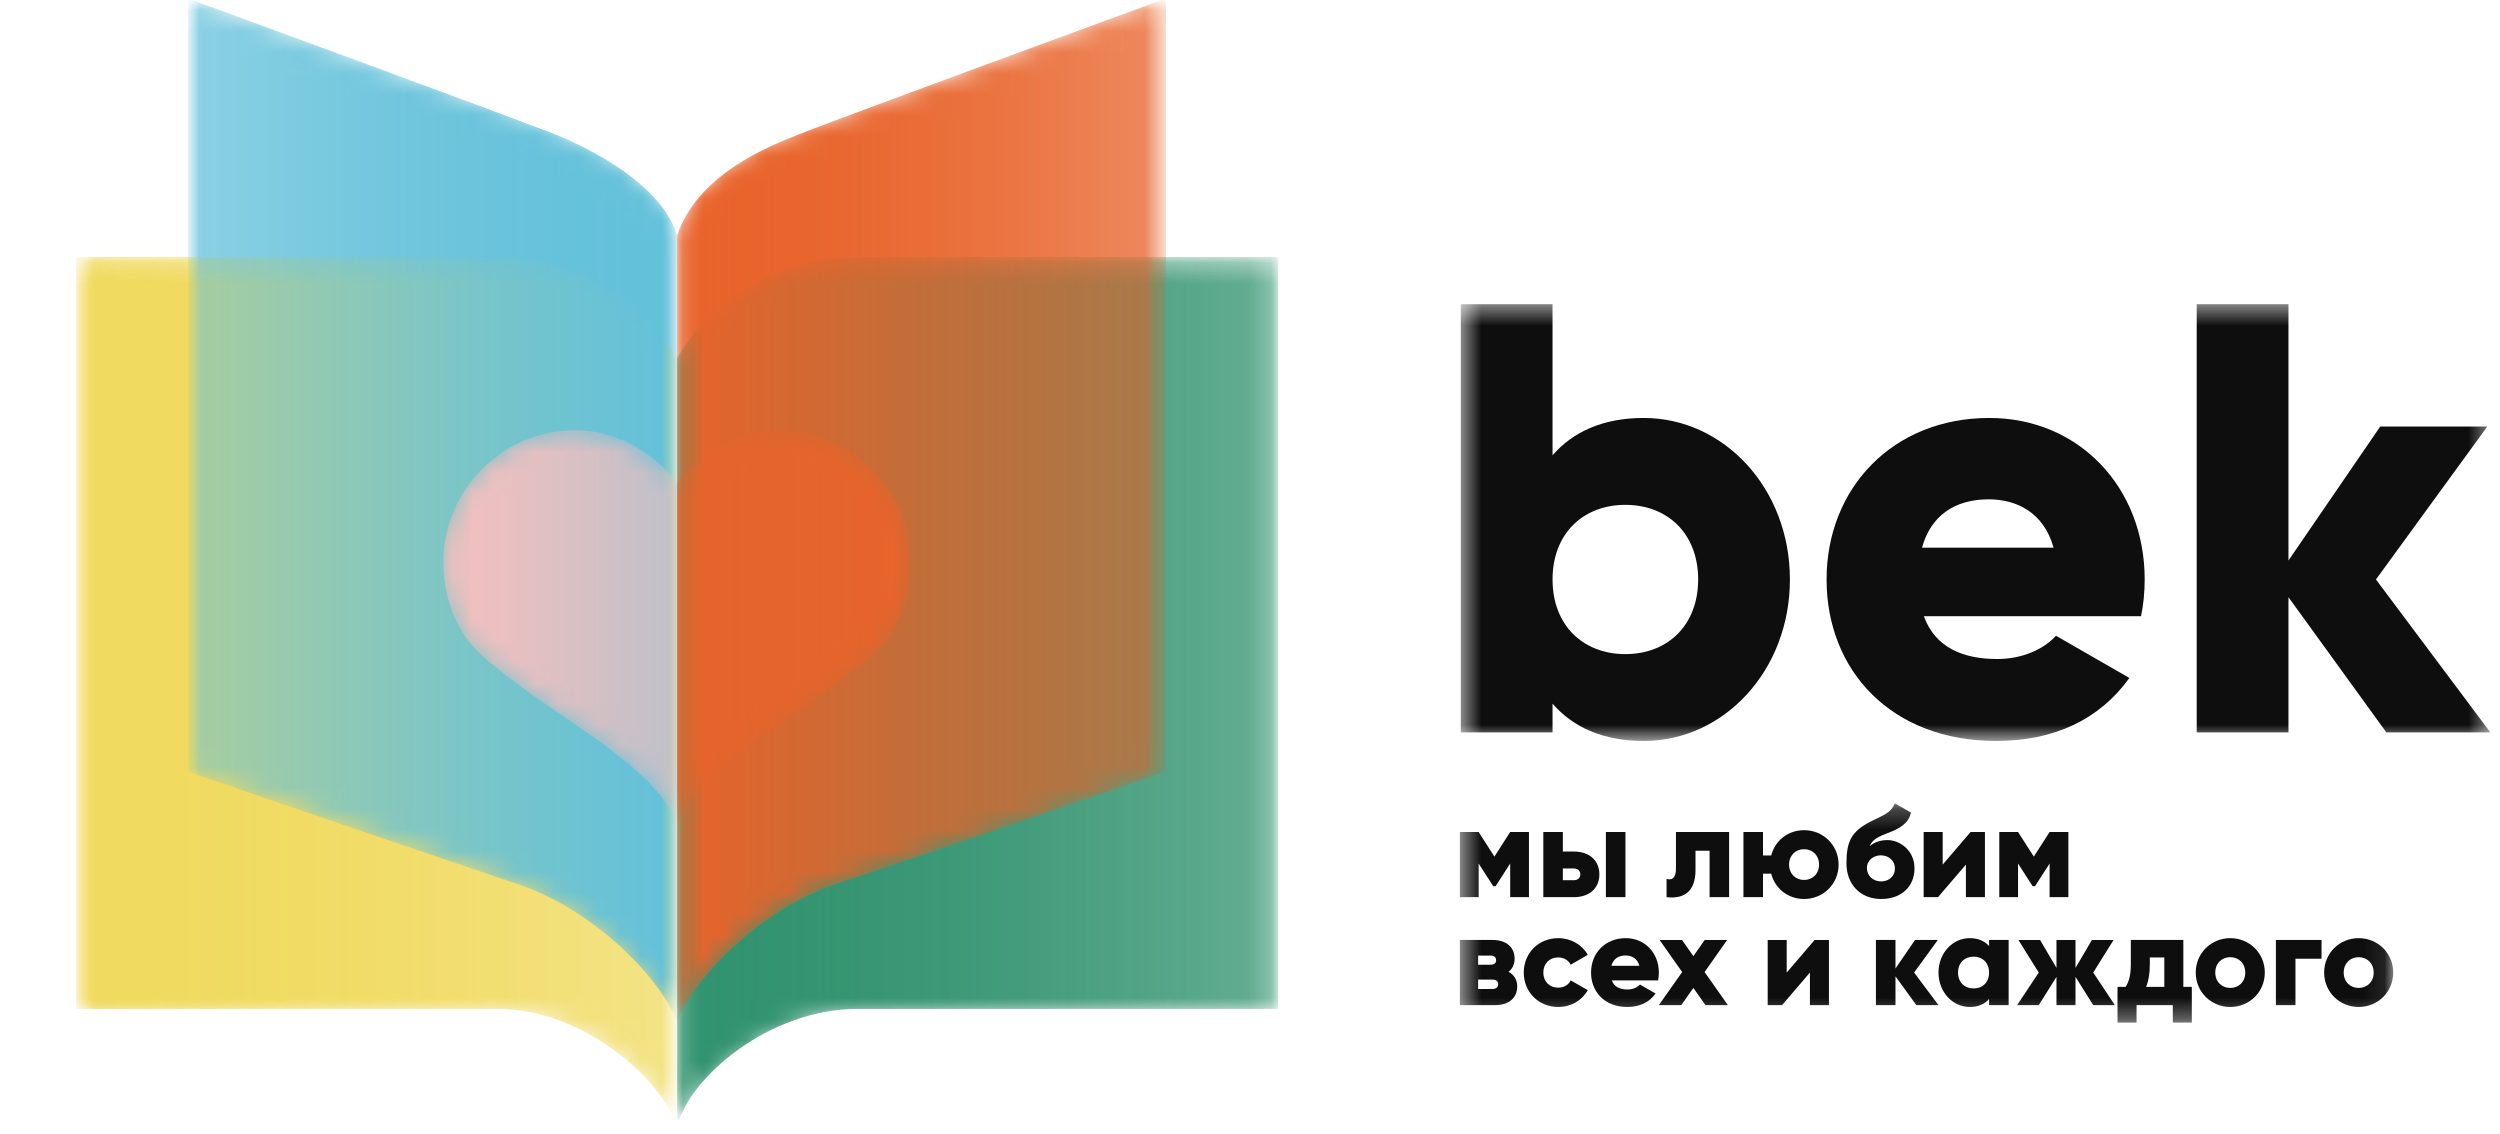 <svg width="119" height="54" viewBox="0 0 119 54" fill="none" xmlns="http://www.w3.org/2000/svg">
<g clip-path="url(#clip0_585_2316)">
<mask id="mask0_585_2316" style="mask-type:luminance" maskUnits="userSpaceOnUse" x="-76" y="-41" width="271" height="136">
<path d="M-75.136 -40.682H194.95V94.36H-75.136V-40.682Z" fill="white"/>
</mask>
<g mask="url(#mask0_585_2316)">
<mask id="mask1_585_2316" style="mask-type:luminance" maskUnits="userSpaceOnUse" x="69" y="14" width="50" height="22">
<path d="M69.533 14.479H118.541V35.27H69.533V14.479Z" fill="white"/>
</mask>
<g mask="url(#mask1_585_2316)">
<path d="M80.832 27.583C80.832 25.399 79.376 24.031 77.367 24.031C75.357 24.031 73.901 25.399 73.901 27.583C73.901 29.767 75.357 31.136 77.367 31.136C79.376 31.136 80.832 29.767 80.832 27.583ZM85.2 27.583C85.2 31.922 82.055 35.27 78.24 35.27C76.289 35.27 74.862 34.601 73.901 33.495V34.863H69.533V14.479H73.901V21.672C74.862 20.565 76.289 19.895 78.24 19.895C82.055 19.895 85.2 23.244 85.2 27.583Z" fill="#0E0E0E"/>
<path d="M97.749 26.069C97.283 24.38 95.972 23.768 94.662 23.768C93.002 23.768 91.895 24.584 91.488 26.069H97.749ZM95.07 31.369C96.264 31.369 97.283 30.903 97.865 30.262L101.359 32.271C99.933 34.251 97.778 35.27 95.011 35.27C90.032 35.27 86.945 31.922 86.945 27.583C86.945 23.244 90.09 19.895 94.691 19.895C98.942 19.895 102.087 23.186 102.087 27.583C102.087 28.194 102.029 28.777 101.913 29.331H91.575C92.128 30.845 93.468 31.369 95.07 31.369Z" fill="#0E0E0E"/>
<path d="M113.591 34.863L108.931 28.427V34.863H104.563V14.479H108.931V26.68L113.299 20.303H118.396L113.095 27.583L118.541 34.863H113.591Z" fill="#0E0E0E"/>
</g>
<mask id="mask2_585_2316" style="" maskUnits="userSpaceOnUse" x="69" y="38" width="45" height="11">
<path d="M69.49 38.238H113.917V48.677H69.49V38.238Z" fill="white"/>
</mask>
<g mask="url(#mask2_585_2316)">
<path d="M72.778 42.705H71.885V41.104L71.19 42.184H71.079L70.383 41.104V42.705H69.49V39.603H70.383L71.134 40.775L71.885 39.603H72.778V42.705Z" fill="#0E0E0E"/>
<path d="M77.371 42.705H76.44V39.603H77.371V42.705ZM75.224 41.619C75.224 41.458 75.106 41.34 74.92 41.34H74.392V41.898H74.92C75.106 41.898 75.224 41.781 75.224 41.619ZM76.13 41.619C76.13 42.271 75.665 42.705 74.914 42.705H73.462V39.603H74.392V40.533H74.914C75.665 40.533 76.13 40.968 76.13 41.619Z" fill="#0E0E0E"/>
<path d="M82.306 42.705H81.376V40.496H80.706V41.421C80.706 42.358 80.234 42.811 79.328 42.705V41.837C79.62 41.923 79.775 41.743 79.775 41.359V39.603H82.306V42.705Z" fill="#0E0E0E"/>
<path d="M86.587 41.154C86.587 40.714 86.277 40.422 85.873 40.422C85.47 40.422 85.16 40.714 85.16 41.154C85.16 41.594 85.47 41.886 85.873 41.886C86.277 41.886 86.587 41.594 86.587 41.154ZM87.518 41.154C87.518 42.079 86.786 42.792 85.873 42.792C85.11 42.792 84.49 42.296 84.31 41.588H83.919V42.705H82.988V39.603H83.919V40.72H84.31C84.49 40.012 85.11 39.516 85.873 39.516C86.786 39.516 87.518 40.23 87.518 41.154Z" fill="#0E0E0E"/>
<path d="M90.2 41.341C90.2 40.981 89.915 40.714 89.523 40.714C89.201 40.714 88.866 40.931 88.866 41.316C88.866 41.694 89.163 41.955 89.542 41.955C89.927 41.955 90.2 41.694 90.2 41.341ZM87.892 41.105C87.892 40.106 88.084 39.578 89.077 39.088C89.74 38.759 90.013 38.679 90.194 38.238L90.963 38.679C90.839 39.2 90.454 39.43 89.796 39.678C89.244 39.882 89.083 40.062 88.996 40.279C89.219 40.081 89.523 39.988 89.846 39.988C90.417 39.988 91.13 40.459 91.13 41.341C91.13 42.178 90.522 42.792 89.548 42.792C88.518 42.792 87.892 42.06 87.892 41.105Z" fill="#0E0E0E"/>
<path d="M94.483 39.603V42.705H93.577V41.154L92.249 42.705H91.566V39.603H92.472V41.154L93.8 39.603H94.483Z" fill="#0E0E0E"/>
<path d="M98.454 42.705H97.561V41.104L96.866 42.184H96.754L96.059 41.104V42.705H95.166V39.603H96.059L96.81 40.775L97.561 39.603H98.454V42.705Z" fill="#0E0E0E"/>
<path d="M71.314 46.845C71.314 46.696 71.203 46.628 71.041 46.628H70.359V47.075H71.041C71.203 47.075 71.314 47.001 71.314 46.845ZM70.359 45.486V45.921H70.942C71.11 45.921 71.215 45.859 71.215 45.71C71.215 45.555 71.11 45.486 70.942 45.486H70.359ZM72.22 46.957C72.22 47.472 71.854 47.844 71.165 47.844H69.49V44.742H71.041C71.73 44.742 72.096 45.114 72.096 45.629C72.096 45.896 71.997 46.113 71.805 46.256C72.071 46.399 72.22 46.641 72.22 46.957Z" fill="#0E0E0E"/>
<path d="M72.531 46.294C72.531 45.369 73.232 44.656 74.175 44.656C74.777 44.656 75.311 44.972 75.578 45.45L74.765 45.921C74.659 45.704 74.436 45.574 74.163 45.574C73.76 45.574 73.462 45.865 73.462 46.294C73.462 46.722 73.76 47.013 74.163 47.013C74.436 47.013 74.666 46.883 74.765 46.666L75.578 47.131C75.311 47.615 74.784 47.932 74.175 47.932C73.232 47.932 72.531 47.218 72.531 46.294Z" fill="#0E0E0E"/>
<path d="M78.036 45.971C77.937 45.611 77.658 45.481 77.379 45.481C77.025 45.481 76.789 45.654 76.702 45.971H78.036ZM77.466 47.1C77.72 47.1 77.937 47.001 78.061 46.864L78.806 47.293C78.502 47.715 78.043 47.932 77.453 47.932C76.392 47.932 75.734 47.218 75.734 46.294C75.734 45.369 76.404 44.656 77.385 44.656C78.291 44.656 78.961 45.356 78.961 46.294C78.961 46.424 78.949 46.548 78.924 46.666H76.721C76.839 46.988 77.124 47.1 77.466 47.1Z" fill="#0E0E0E"/>
<path d="M81.181 47.845L80.604 47.026L80.027 47.845H78.96L80.071 46.269L78.997 44.743H80.065L80.604 45.512L81.144 44.743H82.212L81.138 46.269L82.249 47.845H81.181Z" fill="#0E0E0E"/>
<path d="M87.058 44.743V47.845H86.152V46.294L84.824 47.845H84.142V44.743H85.047V46.294L86.375 44.743H87.058Z" fill="#0E0E0E"/>
<path d="M91.218 47.844L90.225 46.473V47.844H89.294V44.742H90.225V46.101L91.155 44.742H92.241L91.112 46.293L92.272 47.844H91.218Z" fill="#0E0E0E"/>
<path d="M94.68 46.294C94.68 45.828 94.37 45.537 93.942 45.537C93.513 45.537 93.203 45.828 93.203 46.294C93.203 46.759 93.513 47.05 93.942 47.05C94.37 47.05 94.68 46.759 94.68 46.294ZM95.611 44.742V47.845H94.68V47.553C94.475 47.789 94.171 47.932 93.755 47.932C92.943 47.932 92.272 47.218 92.272 46.294C92.272 45.369 92.943 44.656 93.755 44.656C94.171 44.656 94.475 44.798 94.68 45.034V44.742H95.611Z" fill="#0E0E0E"/>
<path d="M99.638 47.845L98.794 46.499V47.845H97.888V46.499L97.044 47.845H96.015L97.044 46.294L96.076 44.743H97.107L97.888 46.071V44.743H98.794V46.071L99.576 44.743H100.606L99.638 46.294L100.668 47.845H99.638Z" fill="#0E0E0E"/>
<path d="M103.021 46.976V45.574H102.332V45.903C102.332 46.356 102.271 46.697 102.153 46.976H103.021ZM104.331 46.976V48.676H103.425V47.845H101.7V48.676H100.794V46.976H101.178C101.333 46.734 101.427 46.437 101.427 45.903V44.742H103.927V46.976H104.331Z" fill="#0E0E0E"/>
<path d="M106.874 46.294C106.874 45.853 106.564 45.562 106.161 45.562C105.758 45.562 105.447 45.853 105.447 46.294C105.447 46.734 105.758 47.026 106.161 47.026C106.564 47.026 106.874 46.734 106.874 46.294ZM104.517 46.294C104.517 45.369 105.249 44.656 106.161 44.656C107.073 44.656 107.805 45.369 107.805 46.294C107.805 47.218 107.073 47.932 106.161 47.932C105.249 47.932 104.517 47.218 104.517 46.294Z" fill="#0E0E0E"/>
<path d="M110.505 45.635H109.264V47.844H108.333V44.742H110.505V45.635Z" fill="#0E0E0E"/>
<path d="M112.987 46.294C112.987 45.853 112.676 45.562 112.273 45.562C111.87 45.562 111.56 45.853 111.56 46.294C111.56 46.734 111.87 47.026 112.273 47.026C112.676 47.026 112.987 46.734 112.987 46.294ZM110.629 46.294C110.629 45.369 111.361 44.656 112.273 44.656C113.185 44.656 113.918 45.369 113.918 46.294C113.918 47.218 113.185 47.932 112.273 47.932C111.361 47.932 110.629 47.218 110.629 46.294Z" fill="#0E0E0E"/>
</g>
<mask id="mask3_585_2316" style="mask-type:luminance" maskUnits="userSpaceOnUse" x="32" y="12" width="29" height="42">
<path d="M32.227 12.235H60.838V53.632H32.227V12.235Z" fill="white"/>
</mask>
<g mask="url(#mask3_585_2316)">
<mask id="mask4_585_2316" style="mask-type:luminance" maskUnits="userSpaceOnUse" x="32" y="12" width="29" height="42">
<path d="M32.227 49.758V53.632C32.799 51.254 36.659 48.026 40.763 48.026H60.838V12.235H40.763C37.153 12.235 33.985 14.162 32.227 17.036V25.598V49.758Z" fill="white"/>
</mask>
<g mask="url(#mask4_585_2316)">
<mask id="mask5_585_2316" style="mask-type:luminance" maskUnits="userSpaceOnUse" x="-5607" y="-5437" width="11064" height="11063">
<path d="M-5606.48 -5436.82H5456.05V5625.71H-5606.48V-5436.82Z" fill="url(#paint0_linear_585_2316)"/>
</mask>
<g mask="url(#mask5_585_2316)">
<path d="M32.227 49.758V53.632C32.799 51.254 36.659 48.026 40.763 48.026H60.838V12.235H40.763C37.153 12.235 33.985 14.162 32.227 17.036V25.598V49.758Z" fill="url(#paint1_linear_585_2316)"/>
</g>
</g>
</g>
<mask id="mask6_585_2316" style="mask-type:luminance" maskUnits="userSpaceOnUse" x="3" y="12" width="30" height="42">
<path d="M3.619 12.235H32.229V53.632H3.619V12.235Z" fill="white"/>
</mask>
<g mask="url(#mask6_585_2316)">
<mask id="mask7_585_2316" style="mask-type:luminance" maskUnits="userSpaceOnUse" x="3" y="12" width="30" height="42">
<path d="M32.233 49.757V53.631C31.528 51.404 27.802 48.025 23.698 48.025H3.623V12.234H23.698C27.308 12.234 30.476 14.161 32.233 17.035V25.597V49.757Z" fill="white"/>
</mask>
<g mask="url(#mask7_585_2316)">
<mask id="mask8_585_2316" style="mask-type:luminance" maskUnits="userSpaceOnUse" x="-5607" y="-5437" width="11064" height="11063">
<path d="M-5606.48 -5436.82H5456.05V5625.71H-5606.48V-5436.82Z" fill="url(#paint2_linear_585_2316)"/>
</mask>
<g mask="url(#mask8_585_2316)">
<path d="M32.235 49.757V53.631C31.53 51.404 27.804 48.025 23.7 48.025H3.625V12.234H23.7C27.31 12.234 30.478 14.161 32.235 17.035V25.597V49.757Z" fill="url(#paint3_linear_585_2316)"/>
</g>
</g>
</g>
<mask id="mask9_585_2316" style="mask-type:luminance" maskUnits="userSpaceOnUse" x="32" y="-1" width="24" height="50">
<path d="M32.227 -0.073H55.498V48.684H32.227V-0.073Z" fill="white"/>
</mask>
<g mask="url(#mask9_585_2316)">
<mask id="mask10_585_2316" style="mask-type:luminance" maskUnits="userSpaceOnUse" x="32" y="-1" width="24" height="50">
<path d="M32.228 17.433C32.228 17.433 32.227 11.469 32.227 11.209C33.214 8.337 36.428 7.011 38.212 6.323C41.193 5.172 53.416 0.691 53.539 0.646L55.498 -0.072V36.734L54.507 37.069C54.389 37.108 42.749 41.106 39.871 42.057C35.896 43.37 32.738 46.953 32.228 48.684V44.982V17.433Z" fill="white"/>
</mask>
<g mask="url(#mask10_585_2316)">
<mask id="mask11_585_2316" style="mask-type:luminance" maskUnits="userSpaceOnUse" x="-5607" y="-5437" width="11064" height="11063">
<path d="M-5606.48 -5436.82H5456.05V5625.71H-5606.48V-5436.82Z" fill="url(#paint4_linear_585_2316)"/>
</mask>
<g mask="url(#mask11_585_2316)">
<path d="M32.228 17.432C32.228 17.432 32.227 11.468 32.227 11.208C33.214 8.336 36.428 7.01 38.212 6.322C41.193 5.172 53.416 0.69 53.539 0.645L55.498 -0.073V36.733L54.507 37.068C54.389 37.107 42.749 41.105 39.871 42.056C35.896 43.369 32.738 46.952 32.228 48.683V44.981V17.432Z" fill="url(#paint5_linear_585_2316)"/>
</g>
</g>
</g>
<mask id="mask12_585_2316" style="mask-type:luminance" maskUnits="userSpaceOnUse" x="8" y="-1" width="25" height="50">
<path d="M8.96 -0.07H32.23V48.687H8.96V-0.07Z" fill="white"/>
</mask>
<g mask="url(#mask12_585_2316)">
<mask id="mask13_585_2316" style="mask-type:luminance" maskUnits="userSpaceOnUse" x="8" y="-1" width="25" height="50">
<path d="M32.228 17.437C32.228 17.437 32.228 11.411 32.228 11.213C31.514 8.782 28.028 7.014 26.244 6.326C23.263 5.176 11.04 0.695 10.917 0.649L8.958 -0.069V36.738L9.949 37.072C10.067 37.112 21.707 41.109 24.585 42.06C28.56 43.373 31.718 46.957 32.228 48.688V44.985V17.437Z" fill="white"/>
</mask>
<g mask="url(#mask13_585_2316)">
<mask id="mask14_585_2316" style="mask-type:luminance" maskUnits="userSpaceOnUse" x="-5607" y="-5437" width="11064" height="11063">
<path d="M-5606.49 -5436.82H5456.04V5625.71H-5606.49V-5436.82Z" fill="url(#paint6_linear_585_2316)"/>
</mask>
<g mask="url(#mask14_585_2316)">
<path d="M32.226 17.436C32.226 17.436 32.226 11.411 32.226 11.212C31.512 8.781 28.026 7.014 26.242 6.326C23.261 5.175 11.039 0.694 10.915 0.649L8.956 -0.069V36.737L9.947 37.072C10.065 37.111 21.705 41.108 24.583 42.059C28.558 43.373 31.716 46.956 32.226 48.687V44.985V17.436Z" fill="url(#paint7_linear_585_2316)"/>
</g>
</g>
</g>
</g>
<mask id="mask15_585_2316" style="mask-type:luminance" maskUnits="userSpaceOnUse" x="32" y="20" width="12" height="20">
<path d="M32.227 22.951V26.774V35.628V39.693C32.227 37.255 37.404 34.398 39.653 32.691C40.42 32.108 41.083 31.605 41.563 31.166C42.699 30.125 43.351 28.524 43.351 26.774C43.351 23.3 40.525 20.474 37.052 20.474C35.114 20.474 33.386 21.528 32.227 22.951Z" fill="white"/>
</mask>
<g mask="url(#mask15_585_2316)">
<mask id="mask16_585_2316" style="mask-type:luminance" maskUnits="userSpaceOnUse" x="-5607" y="-5437" width="11064" height="11063">
<path d="M-5606.49 -5436.82H5456.04V5625.71H-5606.49V-5436.82Z" fill="url(#paint8_linear_585_2316)"/>
</mask>
<g mask="url(#mask16_585_2316)">
<path d="M32.225 22.952V26.774V35.629V39.694C32.225 37.256 37.402 34.398 39.651 32.691C40.419 32.108 41.081 31.606 41.561 31.166C42.697 30.126 43.349 28.525 43.349 26.774C43.349 23.301 40.523 20.475 37.05 20.475C35.112 20.475 33.384 21.528 32.225 22.952Z" fill="url(#paint9_linear_585_2316)"/>
</g>
</g>
<mask id="mask17_585_2316" style="mask-type:luminance" maskUnits="userSpaceOnUse" x="21" y="20" width="12" height="20">
<path d="M21.105 26.774C21.105 28.524 21.757 30.125 22.894 31.166C23.373 31.605 24.036 32.108 24.803 32.691C27.053 34.398 32.23 37.255 32.23 39.693V35.628V26.774V22.951C31.07 21.528 29.342 20.474 27.404 20.474C23.931 20.474 21.105 23.3 21.105 26.774Z" fill="white"/>
</mask>
<g mask="url(#mask17_585_2316)">
<mask id="mask18_585_2316" style="mask-type:luminance" maskUnits="userSpaceOnUse" x="-5607" y="-5437" width="11064" height="11063">
<path d="M-5606.48 -5436.82H5456.05V5625.71H-5606.48V-5436.82Z" fill="url(#paint10_linear_585_2316)"/>
</mask>
<g mask="url(#mask18_585_2316)">
<path d="M21.105 26.773C21.105 28.524 21.757 30.125 22.894 31.165C23.373 31.605 24.036 32.108 24.803 32.69C27.053 34.397 32.23 37.255 32.23 39.693V35.628V26.773V22.951C31.07 21.527 29.342 20.474 27.404 20.474C23.931 20.474 21.105 23.3 21.105 26.773Z" fill="url(#paint11_linear_585_2316)"/>
</g>
</g>
<mask id="mask19_585_2316" style="mask-type:luminance" maskUnits="userSpaceOnUse" x="32" y="12" width="29" height="42">
<path d="M32.232 12.234H60.843V53.631H32.232V12.234Z" fill="white"/>
</mask>
<g mask="url(#mask19_585_2316)">
<mask id="mask20_585_2316" style="mask-type:luminance" maskUnits="userSpaceOnUse" x="32" y="12" width="29" height="42">
<path d="M32.235 49.756V53.631C32.807 51.252 36.667 48.025 40.771 48.025H60.846V12.234H40.771C37.161 12.234 33.993 14.161 32.235 17.035V25.596V49.756Z" fill="white"/>
</mask>
<g mask="url(#mask20_585_2316)">
<mask id="mask21_585_2316" style="mask-type:luminance" maskUnits="userSpaceOnUse" x="-5607" y="-5437" width="11064" height="11063">
<path d="M-5606.48 -5436.82H5456.05V5625.71H-5606.48V-5436.82Z" fill="url(#paint12_linear_585_2316)"/>
</mask>
<g mask="url(#mask21_585_2316)">
<path d="M32.235 49.756V53.631C32.807 51.252 36.667 48.025 40.771 48.025H60.846V12.234H40.771C37.161 12.234 33.993 14.161 32.235 17.035V25.596V49.756Z" fill="url(#paint13_linear_585_2316)"/>
</g>
</g>
</g>
<mask id="mask22_585_2316" style="mask-type:luminance" maskUnits="userSpaceOnUse" x="3" y="12" width="30" height="42">
<path d="M3.622 12.234H32.232V53.631H3.622V12.234Z" fill="white"/>
</mask>
<g mask="url(#mask22_585_2316)">
<mask id="mask23_585_2316" style="mask-type:luminance" maskUnits="userSpaceOnUse" x="3" y="12" width="30" height="42">
<path d="M32.229 49.756V53.631C31.524 51.404 27.798 48.025 23.694 48.025H3.619V12.234H23.694C27.304 12.234 30.471 14.161 32.229 17.035V25.596V49.756Z" fill="white"/>
</mask>
<g mask="url(#mask23_585_2316)">
<mask id="mask24_585_2316" style="mask-type:luminance" maskUnits="userSpaceOnUse" x="-5607" y="-5437" width="11064" height="11063">
<path d="M-5606.49 -5436.82H5456.04V5625.71H-5606.49V-5436.82Z" fill="url(#paint14_linear_585_2316)"/>
</mask>
<g mask="url(#mask24_585_2316)">
<path d="M32.227 49.756V53.631C31.522 51.404 27.796 48.025 23.692 48.025H3.617V12.234H23.692C27.302 12.234 30.47 14.161 32.227 17.035V25.596V49.756Z" fill="url(#paint15_linear_585_2316)"/>
</g>
</g>
</g>
<mask id="mask25_585_2316" style="mask-type:luminance" maskUnits="userSpaceOnUse" x="32" y="-1" width="24" height="50">
<path d="M32.232 -0.074H55.503V48.683H32.232V-0.074Z" fill="white"/>
</mask>
<g mask="url(#mask25_585_2316)">
<mask id="mask26_585_2316" style="mask-type:luminance" maskUnits="userSpaceOnUse" x="32" y="-1" width="24" height="50">
<path d="M32.236 17.432C32.236 17.432 32.235 11.468 32.235 11.208C33.222 8.336 36.436 7.01 38.22 6.322C41.201 5.172 53.423 0.69 53.547 0.645L55.506 -0.073V36.733L54.514 37.068C54.397 37.107 42.757 41.105 39.879 42.056C35.904 43.369 32.746 46.952 32.236 48.683V44.981V17.432Z" fill="white"/>
</mask>
<g mask="url(#mask26_585_2316)">
<mask id="mask27_585_2316" style="mask-type:luminance" maskUnits="userSpaceOnUse" x="-5607" y="-5437" width="11064" height="11063">
<path d="M-5606.48 -5436.82H5456.05V5625.71H-5606.48V-5436.82Z" fill="url(#paint16_linear_585_2316)"/>
</mask>
<g mask="url(#mask27_585_2316)">
<path d="M32.236 17.431C32.236 17.431 32.235 11.467 32.235 11.207C33.222 8.335 36.436 7.009 38.22 6.321C41.201 5.171 53.423 0.689 53.547 0.644L55.506 -0.074V36.732L54.514 37.067C54.397 37.106 42.757 41.104 39.879 42.055C35.904 43.368 32.746 46.951 32.236 48.682V44.98V17.431Z" fill="url(#paint17_linear_585_2316)"/>
</g>
</g>
</g>
<mask id="mask28_585_2316" style="mask-type:luminance" maskUnits="userSpaceOnUse" x="8" y="-1" width="25" height="50">
<path d="M8.958 -0.07H32.228V48.686H8.958V-0.07Z" fill="white"/>
</mask>
<g mask="url(#mask28_585_2316)">
<mask id="mask29_585_2316" style="mask-type:luminance" maskUnits="userSpaceOnUse" x="8" y="-1" width="25" height="50">
<path d="M32.225 17.436C32.225 17.436 32.225 11.411 32.225 11.212C31.511 8.781 28.025 7.014 26.241 6.326C23.26 5.175 11.037 0.694 10.914 0.649L8.955 -0.069V36.737L9.946 37.072C10.064 37.111 21.704 41.109 24.582 42.059C28.557 43.373 31.715 46.956 32.225 48.687V44.985V17.436Z" fill="white"/>
</mask>
<g mask="url(#mask29_585_2316)">
<mask id="mask30_585_2316" style="mask-type:luminance" maskUnits="userSpaceOnUse" x="-5607" y="-5437" width="11064" height="11063">
<path d="M-5606.49 -5436.82H5456.04V5625.71H-5606.49V-5436.82Z" fill="url(#paint18_linear_585_2316)"/>
</mask>
<g mask="url(#mask30_585_2316)">
<path d="M32.225 17.438C32.225 17.438 32.225 11.412 32.225 11.214C31.511 8.783 28.025 7.015 26.241 6.327C23.26 5.177 11.037 0.695 10.914 0.65L8.955 -0.068V36.739L9.946 37.073C10.064 37.113 21.704 41.11 24.582 42.061C28.557 43.374 31.715 46.958 32.225 48.688V44.986V17.438Z" fill="url(#paint19_linear_585_2316)"/>
</g>
</g>
</g>
<mask id="mask31_585_2316" style="mask-type:luminance" maskUnits="userSpaceOnUse" x="32" y="20" width="12" height="20">
<path d="M32.23 22.951V26.774V35.629V39.694C32.23 37.255 37.408 34.398 39.657 32.691C40.424 32.108 41.087 31.605 41.567 31.166C42.703 30.126 43.355 28.525 43.355 26.774C43.355 23.301 40.529 20.475 37.056 20.475C35.118 20.475 33.39 21.528 32.23 22.951Z" fill="white"/>
</mask>
<g mask="url(#mask31_585_2316)">
<mask id="mask32_585_2316" style="mask-type:luminance" maskUnits="userSpaceOnUse" x="-5607" y="-5437" width="11064" height="11063">
<path d="M-5606.48 -5436.82H5456.05V5625.71H-5606.48V-5436.82Z" fill="url(#paint20_linear_585_2316)"/>
</mask>
<g mask="url(#mask32_585_2316)">
<path d="M32.228 22.952V26.775V35.63V39.695C32.228 37.256 37.406 34.399 39.655 32.692C40.422 32.109 41.085 31.606 41.565 31.167C42.701 30.127 43.353 28.526 43.353 26.775C43.353 23.302 40.527 20.476 37.054 20.476C35.116 20.476 33.388 21.529 32.228 22.952Z" fill="url(#paint21_linear_585_2316)"/>
</g>
</g>
<mask id="mask33_585_2316" style="mask-type:luminance" maskUnits="userSpaceOnUse" x="21" y="20" width="12" height="20">
<path d="M21.105 26.774C21.105 28.524 21.757 30.125 22.894 31.166C23.373 31.605 24.036 32.108 24.803 32.69C27.053 34.397 32.23 37.255 32.23 39.693V35.628V26.774V22.951C31.07 21.528 29.342 20.474 27.404 20.474C23.931 20.474 21.105 23.3 21.105 26.774Z" fill="white"/>
</mask>
<g mask="url(#mask33_585_2316)">
<mask id="mask34_585_2316" style="mask-type:luminance" maskUnits="userSpaceOnUse" x="-5607" y="-5437" width="11064" height="11063">
<path d="M-5606.48 -5436.82H5456.05V5625.71H-5606.48V-5436.82Z" fill="url(#paint22_linear_585_2316)"/>
</mask>
<g mask="url(#mask34_585_2316)">
<path d="M21.105 26.773C21.105 28.524 21.757 30.125 22.894 31.165C23.373 31.605 24.036 32.107 24.803 32.69C27.053 34.397 32.23 37.254 32.23 39.693V35.628V26.773V22.951C31.07 21.527 29.342 20.474 27.404 20.474C23.931 20.474 21.105 23.3 21.105 26.773Z" fill="url(#paint23_linear_585_2316)"/>
</g>
</g>
</g>
<defs>
<linearGradient id="paint0_linear_585_2316" x1="31.57" y1="32.932" x2="60.624" y2="32.932" gradientUnits="userSpaceOnUse">
<stop stop-color="white"/>
<stop offset="1" stop-color="white" stop-opacity="0.5"/>
</linearGradient>
<linearGradient id="paint1_linear_585_2316" x1="31.569" y1="32.934" x2="60.623" y2="32.934" gradientUnits="userSpaceOnUse">
<stop stop-color="#32936F"/>
<stop offset="1" stop-color="#32936F"/>
</linearGradient>
<linearGradient id="paint2_linear_585_2316" x1="32.546" y1="32.934" x2="3.262" y2="32.934" gradientUnits="userSpaceOnUse">
<stop stop-color="white" stop-opacity="0.5"/>
<stop offset="1" stop-color="white"/>
</linearGradient>
<linearGradient id="paint3_linear_585_2316" x1="32.547" y1="32.933" x2="3.263" y2="32.933" gradientUnits="userSpaceOnUse">
<stop stop-color="#F0DA5F"/>
<stop offset="1" stop-color="#F0DA5F"/>
</linearGradient>
<linearGradient id="paint4_linear_585_2316" x1="32.229" y1="24.303" x2="55.499" y2="24.303" gradientUnits="userSpaceOnUse">
<stop stop-color="white"/>
<stop offset="1" stop-color="white" stop-opacity="0.5"/>
</linearGradient>
<linearGradient id="paint5_linear_585_2316" x1="32.228" y1="24.305" x2="55.498" y2="24.305" gradientUnits="userSpaceOnUse">
<stop stop-color="#E8632A"/>
<stop offset="1" stop-color="#E8632A"/>
</linearGradient>
<linearGradient id="paint6_linear_585_2316" x1="32.055" y1="24.311" x2="9.259" y2="24.311" gradientUnits="userSpaceOnUse">
<stop stop-color="white"/>
<stop offset="0.998" stop-color="white" stop-opacity="0.5"/>
<stop offset="1" stop-color="white" stop-opacity="0.5"/>
</linearGradient>
<linearGradient id="paint7_linear_585_2316" x1="32.054" y1="24.309" x2="9.258" y2="24.309" gradientUnits="userSpaceOnUse">
<stop stop-color="#64C1DA"/>
<stop offset="0.998" stop-color="#64C1DA"/>
<stop offset="1" stop-color="#64C1DA"/>
</linearGradient>
<linearGradient id="paint8_linear_585_2316" x1="32.227" y1="30.084" x2="43.351" y2="30.084" gradientUnits="userSpaceOnUse">
<stop stop-color="white" stop-opacity="0.6"/>
<stop offset="1" stop-color="white"/>
</linearGradient>
<linearGradient id="paint9_linear_585_2316" x1="32.225" y1="30.084" x2="43.349" y2="30.084" gradientUnits="userSpaceOnUse">
<stop stop-color="#E8632A"/>
<stop offset="1" stop-color="#E8632A"/>
</linearGradient>
<linearGradient id="paint10_linear_585_2316" x1="32.586" y1="30.084" x2="20.925" y2="30.084" gradientUnits="userSpaceOnUse">
<stop stop-color="white" stop-opacity="0.6"/>
<stop offset="1" stop-color="white"/>
</linearGradient>
<linearGradient id="paint11_linear_585_2316" x1="32.585" y1="30.083" x2="20.924" y2="30.083" gradientUnits="userSpaceOnUse">
<stop stop-color="#F7BFBF"/>
<stop offset="1" stop-color="#F7BFBF"/>
</linearGradient>
<linearGradient id="paint12_linear_585_2316" x1="31.578" y1="32.934" x2="60.632" y2="32.934" gradientUnits="userSpaceOnUse">
<stop stop-color="white"/>
<stop offset="1" stop-color="white" stop-opacity="0.5"/>
</linearGradient>
<linearGradient id="paint13_linear_585_2316" x1="31.577" y1="32.932" x2="60.631" y2="32.932" gradientUnits="userSpaceOnUse">
<stop stop-color="#32936F"/>
<stop offset="1" stop-color="#32936F"/>
</linearGradient>
<linearGradient id="paint14_linear_585_2316" x1="32.541" y1="32.933" x2="3.257" y2="32.933" gradientUnits="userSpaceOnUse">
<stop stop-color="white" stop-opacity="0.5"/>
<stop offset="1" stop-color="white"/>
</linearGradient>
<linearGradient id="paint15_linear_585_2316" x1="32.539" y1="32.932" x2="3.255" y2="32.932" gradientUnits="userSpaceOnUse">
<stop stop-color="#F0DA5F"/>
<stop offset="1" stop-color="#F0DA5F"/>
</linearGradient>
<linearGradient id="paint16_linear_585_2316" x1="32.237" y1="24.305" x2="55.507" y2="24.305" gradientUnits="userSpaceOnUse">
<stop stop-color="white"/>
<stop offset="1" stop-color="white" stop-opacity="0.5"/>
</linearGradient>
<linearGradient id="paint17_linear_585_2316" x1="32.235" y1="24.304" x2="55.506" y2="24.304" gradientUnits="userSpaceOnUse">
<stop stop-color="#E8632A"/>
<stop offset="1" stop-color="#E8632A"/>
</linearGradient>
<linearGradient id="paint18_linear_585_2316" x1="32.053" y1="24.31" x2="9.257" y2="24.31" gradientUnits="userSpaceOnUse">
<stop stop-color="white"/>
<stop offset="0.998" stop-color="white" stop-opacity="0.5"/>
<stop offset="1" stop-color="white" stop-opacity="0.5"/>
</linearGradient>
<linearGradient id="paint19_linear_585_2316" x1="32.053" y1="24.31" x2="9.257" y2="24.31" gradientUnits="userSpaceOnUse">
<stop stop-color="#64C1DA"/>
<stop offset="0.998" stop-color="#64C1DA"/>
<stop offset="1" stop-color="#64C1DA"/>
</linearGradient>
<linearGradient id="paint20_linear_585_2316" x1="32.231" y1="30.085" x2="43.355" y2="30.085" gradientUnits="userSpaceOnUse">
<stop stop-color="white" stop-opacity="0.6"/>
<stop offset="1" stop-color="white"/>
</linearGradient>
<linearGradient id="paint21_linear_585_2316" x1="32.229" y1="30.085" x2="43.353" y2="30.085" gradientUnits="userSpaceOnUse">
<stop stop-color="#E8632A"/>
<stop offset="1" stop-color="#E8632A"/>
</linearGradient>
<linearGradient id="paint22_linear_585_2316" x1="32.586" y1="30.084" x2="20.925" y2="30.084" gradientUnits="userSpaceOnUse">
<stop stop-color="white" stop-opacity="0.6"/>
<stop offset="1" stop-color="white"/>
</linearGradient>
<linearGradient id="paint23_linear_585_2316" x1="32.585" y1="30.083" x2="20.924" y2="30.083" gradientUnits="userSpaceOnUse">
<stop stop-color="#F7BFBF"/>
<stop offset="1" stop-color="#F7BFBF"/>
</linearGradient>
<clipPath id="clip0_585_2316">
<rect width="119" height="53.345" fill="white"/>
</clipPath>
</defs>
</svg>
